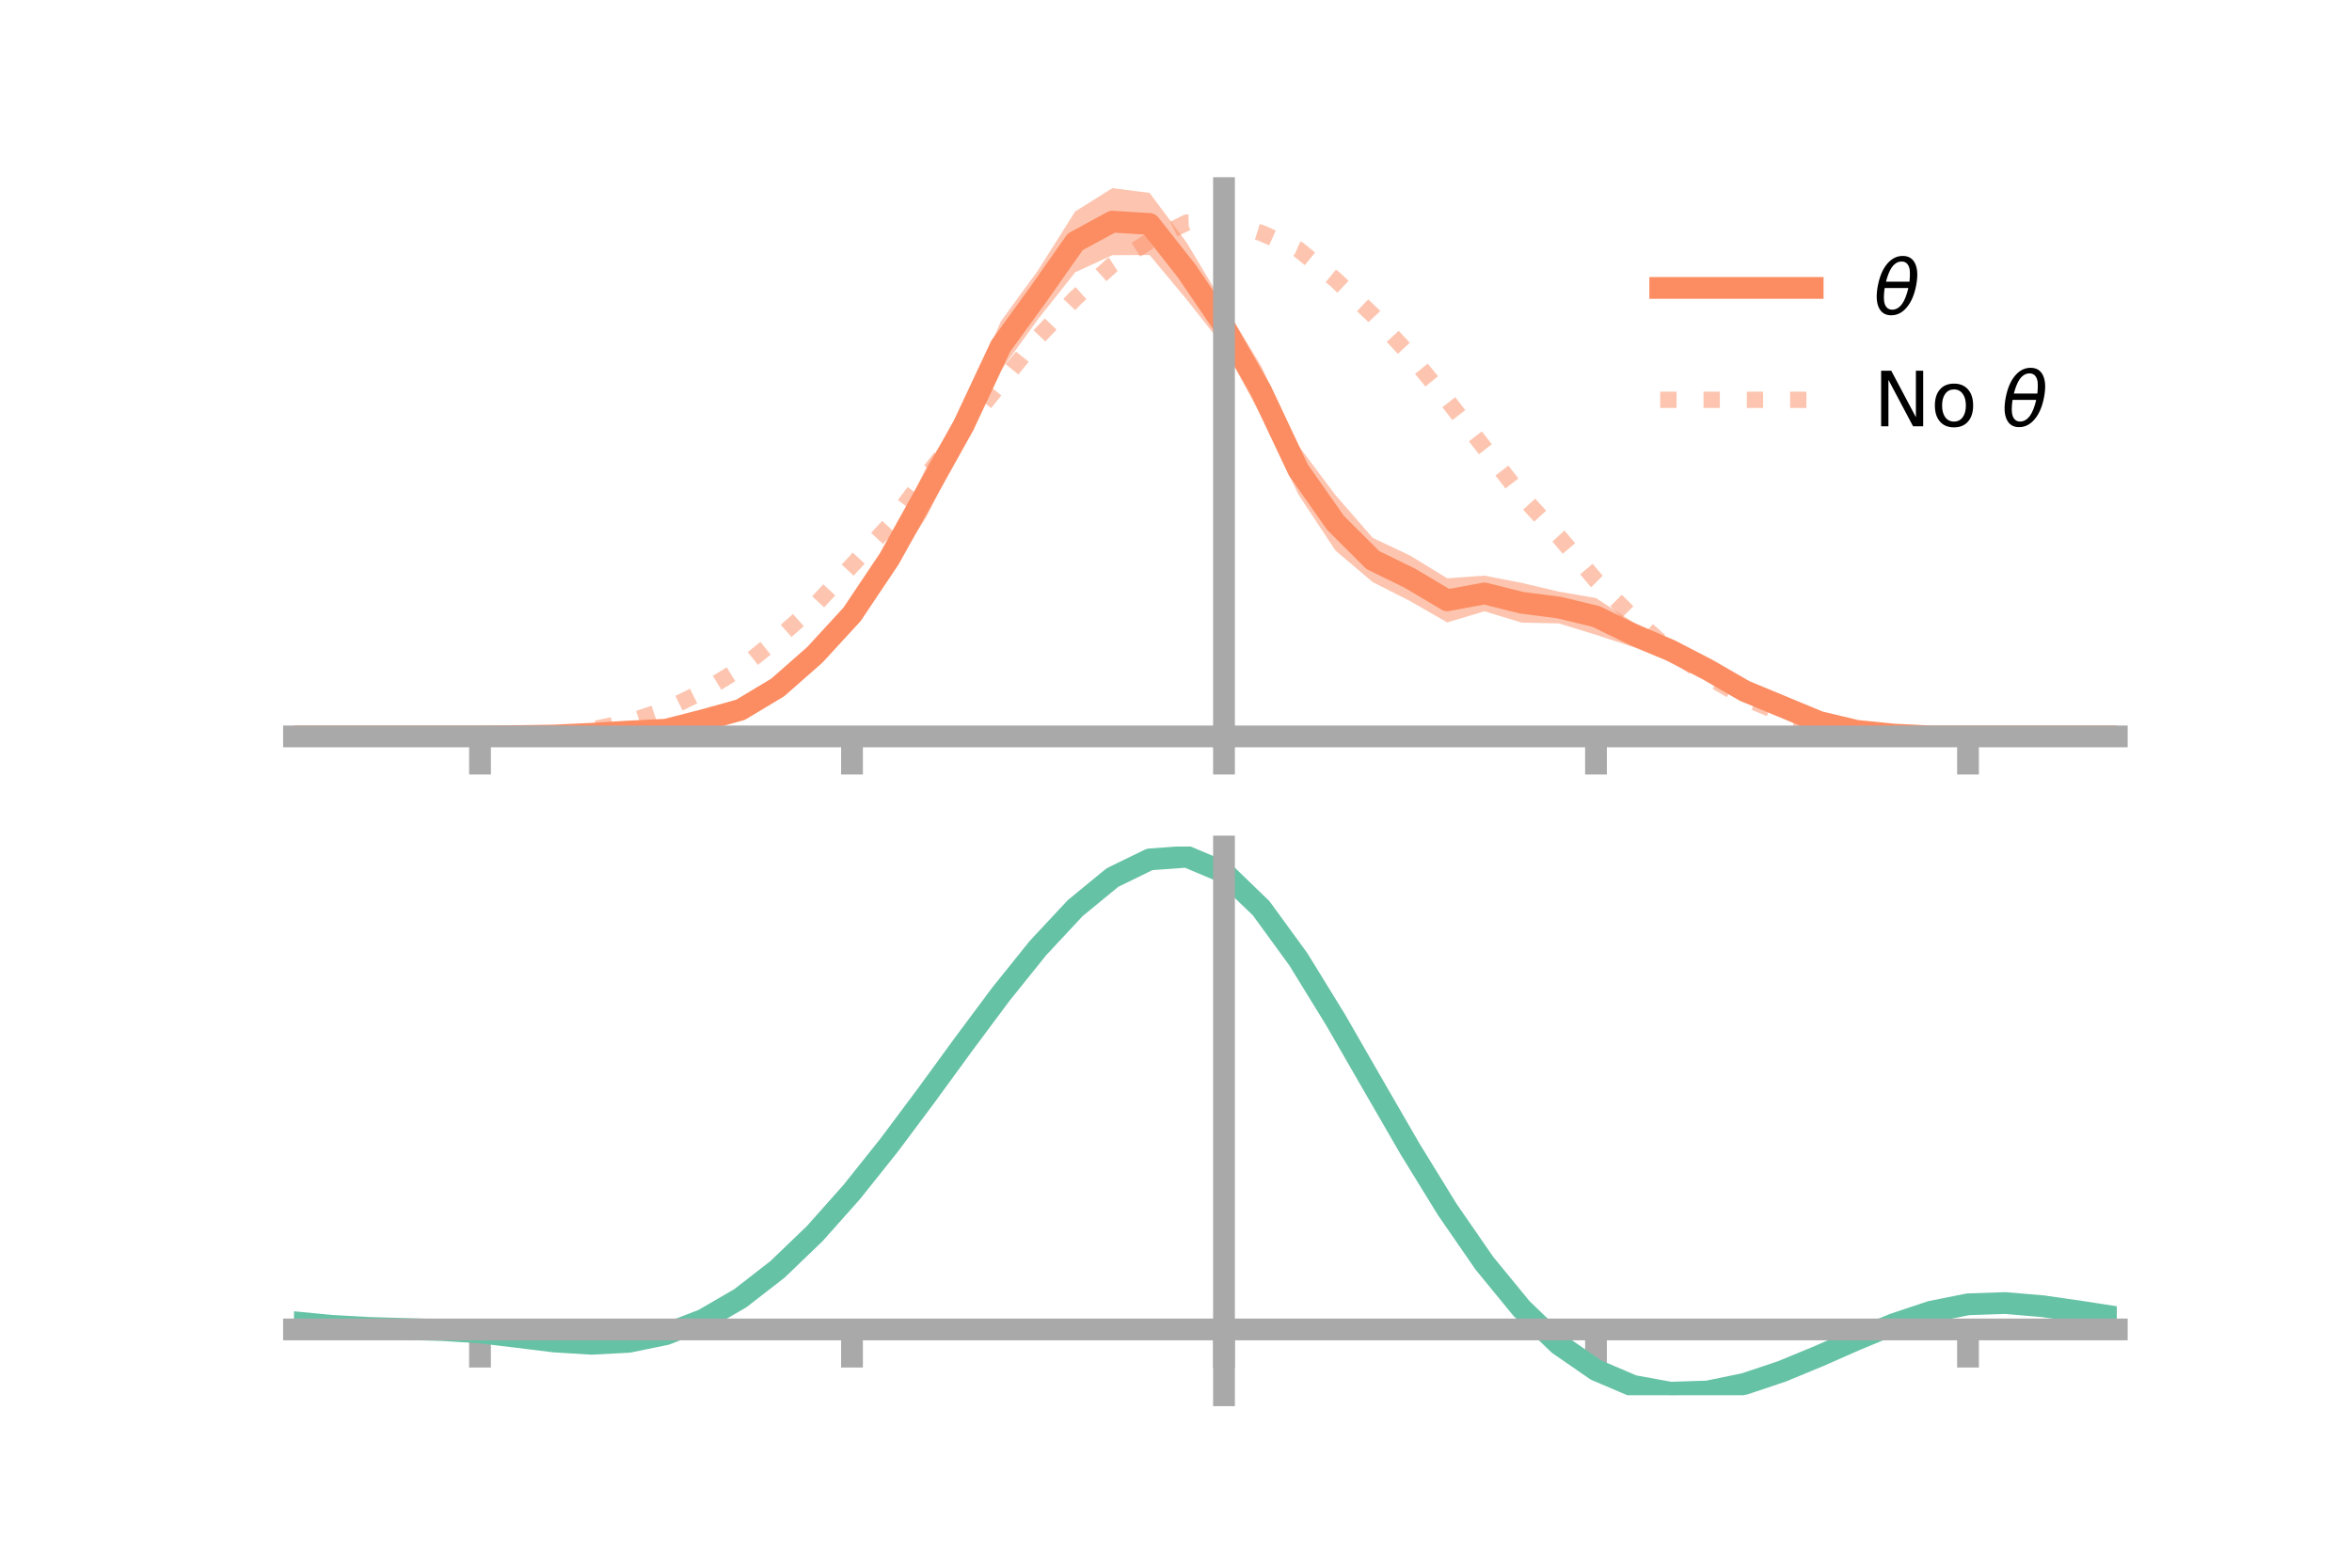 <?xml version="1.0" encoding="utf-8" standalone="no"?>
<!DOCTYPE svg PUBLIC "-//W3C//DTD SVG 1.1//EN"
  "http://www.w3.org/Graphics/SVG/1.1/DTD/svg11.dtd">
<!-- Created with matplotlib (https://matplotlib.org/) -->
<svg height="144pt" version="1.1" viewBox="0 0 216 144" width="216pt" xmlns="http://www.w3.org/2000/svg" xmlns:xlink="http://www.w3.org/1999/xlink">
 <defs>
  <style type="text/css">*{stroke-linecap:butt;stroke-linejoin:round;}</style>
 </defs>
 <g id="figure_1">
  <g id="patch_1">
   <path d="M 0 144 
L 216 144 
L 216 0 
L 0 0 
z
" style="fill:none;"/>
  </g>
  <g id="axes_1">
   <g id="patch_2">
    <path d="M 27 67.68 
L 194.4 67.68 
L 194.4 17.28 
L 27 17.28 
z
" style="fill:none;"/>
   </g>
   <g id="PolyCollection_1">
    <path clip-path="url(#pc0686ec1d3)" d="M 27 67.641 
L 27 67.641 
L 30.416 67.641 
L 33.833 67.641 
L 37.249 67.641 
L 40.665 67.641 
L 44.082 67.639 
L 47.498 67.576 
L 50.914 67.459 
L 54.331 67.199 
L 57.747 66.869 
L 61.163 66.511 
L 64.58 65.602 
L 67.996 64.544 
L 71.412 62.164 
L 74.829 59.27 
L 78.245 55.078 
L 81.661 49.87 
L 85.078 42.901 
L 88.494 37.423 
L 91.91 29.526 
L 95.327 24.829 
L 98.743 19.422 
L 102.159 17.28 
L 105.576 17.719 
L 108.992 22.297 
L 112.408 28.012 
L 115.824 33.624 
L 119.241 40.93 
L 122.657 45.489 
L 126.073 49.411 
L 129.49 51.025 
L 132.906 53.12 
L 136.322 52.872 
L 139.739 53.54 
L 143.155 54.342 
L 146.571 54.936 
L 149.988 57.154 
L 153.404 58.68 
L 156.82 60.732 
L 160.237 62.739 
L 163.653 64.227 
L 167.069 65.904 
L 170.486 66.905 
L 173.902 67.336 
L 177.318 67.604 
L 180.735 67.641 
L 184.151 67.641 
L 187.567 67.641 
L 190.984 67.641 
L 194.4 67.641 
L 194.4 67.641 
L 194.4 67.641 
L 190.984 67.641 
L 187.567 67.641 
L 184.151 67.641 
L 180.735 67.643 
L 177.318 67.68 
L 173.902 67.608 
L 170.486 67.352 
L 167.069 66.722 
L 163.653 65.558 
L 160.237 64.216 
L 156.82 62.28 
L 153.404 60.792 
L 149.988 59.432 
L 146.571 58.313 
L 143.155 57.265 
L 139.739 57.188 
L 136.322 56.15 
L 132.906 57.172 
L 129.49 55.21 
L 126.073 53.476 
L 122.657 50.586 
L 119.241 45.426 
L 115.824 38.236 
L 112.408 31.865 
L 108.992 27.529 
L 105.576 23.426 
L 102.159 23.437 
L 98.743 25.012 
L 95.327 29.323 
L 91.91 34.041 
L 88.494 40.716 
L 85.078 47.488 
L 81.661 52.812 
L 78.245 57.795 
L 74.829 61.035 
L 71.412 64.146 
L 67.996 65.861 
L 64.58 66.706 
L 61.163 67.546 
L 57.747 67.521 
L 54.331 67.605 
L 50.914 67.663 
L 47.498 67.653 
L 44.082 67.643 
L 40.665 67.641 
L 37.249 67.641 
L 33.833 67.641 
L 30.416 67.641 
L 27 67.641 
z
" style="fill:#fc8d62;fill-opacity:0.5;"/>
   </g>
   <g id="matplotlib.axis_1">
    <g id="xtick_1">
     <g id="line2d_1">
      <defs>
       <path d="M 0 0 
L 0 3.5 
" id="m9e82dded8d" style="stroke:#a9a9a9;stroke-width:2;"/>
      </defs>
      <g>
       <use style="fill:#a9a9a9;stroke:#a9a9a9;stroke-width:2;" x="44.082" xlink:href="#m9e82dded8d" y="67.641"/>
      </g>
     </g>
    </g>
    <g id="xtick_2">
     <g id="line2d_2">
      <g>
       <use style="fill:#a9a9a9;stroke:#a9a9a9;stroke-width:2;" x="78.245" xlink:href="#m9e82dded8d" y="67.641"/>
      </g>
     </g>
    </g>
    <g id="xtick_3">
     <g id="line2d_3">
      <g>
       <use style="fill:#a9a9a9;stroke:#a9a9a9;stroke-width:2;" x="112.408" xlink:href="#m9e82dded8d" y="67.641"/>
      </g>
     </g>
    </g>
    <g id="xtick_4">
     <g id="line2d_4">
      <g>
       <use style="fill:#a9a9a9;stroke:#a9a9a9;stroke-width:2;" x="146.571" xlink:href="#m9e82dded8d" y="67.641"/>
      </g>
     </g>
    </g>
    <g id="xtick_5">
     <g id="line2d_5">
      <g>
       <use style="fill:#a9a9a9;stroke:#a9a9a9;stroke-width:2;" x="180.735" xlink:href="#m9e82dded8d" y="67.641"/>
      </g>
     </g>
    </g>
   </g>
   <g id="matplotlib.axis_2"/>
   <g id="line2d_6">
    <path clip-path="url(#pc0686ec1d3)" d="M 27 67.641 
L 30.416 67.641 
L 33.833 67.641 
L 37.249 67.641 
L 40.665 67.641 
L 44.082 67.641 
L 47.498 67.614 
L 50.914 67.561 
L 54.331 67.402 
L 57.747 67.195 
L 61.163 67.028 
L 64.58 66.154 
L 67.996 65.203 
L 71.412 63.155 
L 74.829 60.152 
L 78.245 56.436 
L 81.661 51.341 
L 85.078 45.194 
L 88.494 39.07 
L 91.91 31.784 
L 95.327 27.076 
L 98.743 22.217 
L 102.159 20.358 
L 105.576 20.572 
L 108.992 24.913 
L 112.408 29.939 
L 115.824 35.93 
L 119.241 43.178 
L 122.657 48.037 
L 126.073 51.444 
L 129.49 53.117 
L 132.906 55.146 
L 136.322 54.511 
L 139.739 55.364 
L 143.155 55.804 
L 146.571 56.625 
L 149.988 58.293 
L 153.404 59.736 
L 156.82 61.506 
L 160.237 63.478 
L 163.653 64.892 
L 167.069 66.313 
L 170.486 67.128 
L 173.902 67.472 
L 177.318 67.642 
L 180.735 67.642 
L 184.151 67.641 
L 187.567 67.641 
L 190.984 67.641 
L 194.4 67.641 
" style="fill:none;stroke:#fc8d62;stroke-linecap:square;stroke-width:2;"/>
   </g>
   <g id="line2d_7">
    <path clip-path="url(#pc0686ec1d3)" d="M 27 67.641 
L 30.416 67.641 
L 33.833 67.641 
L 37.249 67.641 
L 40.665 67.641 
L 44.082 67.641 
L 47.498 67.612 
L 50.914 67.433 
L 54.331 67.015 
L 57.747 66.306 
L 61.163 65.178 
L 64.58 63.501 
L 67.996 61.405 
L 71.412 58.652 
L 74.829 55.611 
L 78.245 51.936 
L 81.661 48.252 
L 85.078 43.681 
L 88.494 39.412 
L 91.91 35.196 
L 95.327 30.988 
L 98.743 27.405 
L 102.159 24.324 
L 105.576 22.139 
L 108.992 20.445 
L 112.408 20.358 
L 115.824 21.402 
L 119.241 22.91 
L 122.657 25.697 
L 126.073 28.929 
L 129.49 32.602 
L 132.906 36.755 
L 136.322 41.149 
L 139.739 45.556 
L 143.155 49.279 
L 146.571 53.319 
L 149.988 56.73 
L 153.404 59.752 
L 156.82 62.14 
L 160.237 64.134 
L 163.653 65.543 
L 167.069 66.587 
L 170.486 67.215 
L 173.902 67.531 
L 177.318 67.63 
L 180.735 67.641 
L 184.151 67.641 
L 187.567 67.641 
L 190.984 67.641 
L 194.4 67.641 
" style="fill:none;stroke:#fc8d62;stroke-dasharray:1.5,2.475;stroke-dashoffset:0;stroke-opacity:0.5;stroke-width:1.5;"/>
   </g>
   <g id="patch_3">
    <path d="M 112.408 67.68 
L 112.408 17.28 
" style="fill:none;stroke:#a9a9a9;stroke-linecap:square;stroke-linejoin:miter;stroke-width:2;"/>
   </g>
   <g id="patch_4">
    <path d="M 194.4 67.68 
L 194.4 17.28 
" style="fill:none;"/>
   </g>
   <g id="patch_5">
    <path d="M 27 67.641 
L 194.4 67.641 
" style="fill:none;stroke:#a9a9a9;stroke-linecap:square;stroke-linejoin:miter;stroke-width:2;"/>
   </g>
   <g id="patch_6">
    <path d="M 27 17.28 
L 194.4 17.28 
" style="fill:none;"/>
   </g>
   <g id="legend_1">
    <g id="line2d_8">
     <path d="M 152.47 26.449 
L 166.47 26.449 
" style="fill:none;stroke:#fc8d62;stroke-linecap:square;stroke-width:2;"/>
    </g>
    <g id="line2d_9"/>
    <g id="text_1">
     <!-- $\theta$ -->
     <g transform="translate(172.07 28.899)scale(0.07 -0.07)">
      <defs>
       <path d="M 45.516 34.672 
L 14.453 34.672 
Q 12.359 20.062 14.5 13.875 
Q 17.188 6.25 24.469 6.25 
Q 31.781 6.25 37.359 13.922 
Q 42.234 20.656 45.516 34.672 
z
M 47.016 42.969 
Q 48.344 56.844 46.625 61.719 
Q 43.953 69.438 36.766 69.438 
Q 29.297 69.438 23.828 61.812 
Q 19.531 55.672 16.156 42.969 
z
M 38.188 76.766 
Q 49.906 76.766 54.594 66.406 
Q 59.281 56.109 55.719 37.844 
Q 52.203 19.625 43.453 9.281 
Q 34.766 -1.125 23.047 -1.125 
Q 11.281 -1.125 6.641 9.281 
Q 2 19.625 5.516 37.844 
Q 9.078 56.109 17.719 66.406 
Q 26.422 76.766 38.188 76.766 
z
" id="DejaVuSans-Oblique-952"/>
      </defs>
      <use transform="translate(0 0.234)" xlink:href="#DejaVuSans-Oblique-952"/>
     </g>
    </g>
    <g id="line2d_10">
     <path d="M 152.47 36.724 
L 166.47 36.724 
" style="fill:none;stroke:#fc8d62;stroke-dasharray:1.5,2.475;stroke-dashoffset:0;stroke-opacity:0.5;stroke-width:1.5;"/>
    </g>
    <g id="line2d_11"/>
    <g id="text_2">
     <!-- No $\theta$ -->
     <g transform="translate(172.07 39.174)scale(0.07 -0.07)">
      <defs>
       <path d="M 9.812 72.906 
L 23.094 72.906 
L 55.422 11.922 
L 55.422 72.906 
L 64.984 72.906 
L 64.984 0 
L 51.703 0 
L 19.391 60.984 
L 19.391 0 
L 9.812 0 
z
" id="DejaVuSans-78"/>
       <path d="M 30.609 48.391 
Q 23.391 48.391 19.188 42.75 
Q 14.984 37.109 14.984 27.297 
Q 14.984 17.484 19.156 11.844 
Q 23.344 6.203 30.609 6.203 
Q 37.797 6.203 41.984 11.859 
Q 46.188 17.531 46.188 27.297 
Q 46.188 37.016 41.984 42.703 
Q 37.797 48.391 30.609 48.391 
z
M 30.609 56 
Q 42.328 56 49.016 48.375 
Q 55.719 40.766 55.719 27.297 
Q 55.719 13.875 49.016 6.219 
Q 42.328 -1.422 30.609 -1.422 
Q 18.844 -1.422 12.172 6.219 
Q 5.516 13.875 5.516 27.297 
Q 5.516 40.766 12.172 48.375 
Q 18.844 56 30.609 56 
z
" id="DejaVuSans-111"/>
       <path id="DejaVuSans-32"/>
      </defs>
      <use transform="translate(0 0.234)" xlink:href="#DejaVuSans-78"/>
      <use transform="translate(74.805 0.234)" xlink:href="#DejaVuSans-111"/>
      <use transform="translate(135.986 0.234)" xlink:href="#DejaVuSans-32"/>
      <use transform="translate(167.773 0.234)" xlink:href="#DejaVuSans-Oblique-952"/>
     </g>
    </g>
   </g>
  </g>
  <g id="axes_2">
   <g id="patch_7">
    <path d="M 27 128.16 
L 194.4 128.16 
L 194.4 77.76 
L 27 77.76 
z
" style="fill:none;"/>
   </g>
   <g id="PolyCollection_2">
    <path clip-path="url(#p81542b15a5)" d="M 27 121.495 
L 27 121.412 
L 30.416 121.746 
L 33.833 121.939 
L 37.249 122.039 
L 40.665 122.137 
L 44.082 122.356 
L 47.498 122.767 
L 50.914 123.179 
L 54.331 123.379 
L 57.747 123.192 
L 61.163 122.482 
L 64.58 121.147 
L 67.996 119.127 
L 71.412 116.415 
L 74.829 113.053 
L 78.245 109.122 
L 81.661 104.742 
L 85.078 100.066 
L 88.494 95.283 
L 91.91 90.607 
L 95.327 86.277 
L 98.743 82.552 
L 102.159 79.704 
L 105.576 78.011 
L 108.992 77.76 
L 112.408 79.224 
L 115.824 82.569 
L 119.241 87.325 
L 122.657 92.957 
L 126.073 98.98 
L 129.49 104.981 
L 132.906 110.624 
L 136.322 115.65 
L 139.739 119.881 
L 143.155 123.208 
L 146.571 125.594 
L 149.988 127.063 
L 153.404 127.69 
L 156.82 127.588 
L 160.237 126.897 
L 163.653 125.774 
L 167.069 124.388 
L 170.486 122.914 
L 173.902 121.525 
L 177.318 120.398 
L 180.735 119.717 
L 184.151 119.604 
L 187.567 119.901 
L 190.984 120.402 
L 194.4 120.943 
L 194.4 121.05 
L 194.4 121.05 
L 190.984 120.536 
L 187.567 120.059 
L 184.151 119.777 
L 180.735 119.896 
L 177.318 120.585 
L 173.902 121.742 
L 170.486 123.183 
L 167.069 124.718 
L 163.653 126.159 
L 160.237 127.324 
L 156.82 128.043 
L 153.404 128.16 
L 149.988 127.544 
L 146.571 126.097 
L 143.155 123.761 
L 139.739 120.523 
L 136.322 116.42 
L 132.906 111.549 
L 129.49 106.08 
L 126.073 100.256 
L 122.657 94.404 
L 119.241 88.924 
L 115.824 84.294 
L 112.408 81.038 
L 108.992 79.619 
L 105.576 79.87 
L 102.159 81.517 
L 98.743 84.279 
L 95.327 87.88 
L 91.91 92.054 
L 88.494 96.552 
L 85.078 101.142 
L 81.661 105.619 
L 78.245 109.806 
L 74.829 113.559 
L 71.412 116.768 
L 67.996 119.363 
L 64.58 121.312 
L 61.163 122.618 
L 57.747 123.317 
L 54.331 123.488 
L 50.914 123.267 
L 47.498 122.838 
L 44.082 122.427 
L 40.665 122.213 
L 37.249 122.114 
L 33.833 122.009 
L 30.416 121.815 
L 27 121.495 
z
" style="fill:#66c2a5;fill-opacity:0.5;"/>
   </g>
   <g id="matplotlib.axis_3">
    <g id="xtick_6">
     <g id="line2d_12">
      <g>
       <use style="fill:#a9a9a9;stroke:#a9a9a9;stroke-width:2;" x="44.082" xlink:href="#m9e82dded8d" y="122.115"/>
      </g>
     </g>
    </g>
    <g id="xtick_7">
     <g id="line2d_13">
      <g>
       <use style="fill:#a9a9a9;stroke:#a9a9a9;stroke-width:2;" x="78.245" xlink:href="#m9e82dded8d" y="122.115"/>
      </g>
     </g>
    </g>
    <g id="xtick_8">
     <g id="line2d_14">
      <g>
       <use style="fill:#a9a9a9;stroke:#a9a9a9;stroke-width:2;" x="112.408" xlink:href="#m9e82dded8d" y="122.115"/>
      </g>
     </g>
    </g>
    <g id="xtick_9">
     <g id="line2d_15">
      <g>
       <use style="fill:#a9a9a9;stroke:#a9a9a9;stroke-width:2;" x="146.571" xlink:href="#m9e82dded8d" y="122.115"/>
      </g>
     </g>
    </g>
    <g id="xtick_10">
     <g id="line2d_16">
      <g>
       <use style="fill:#a9a9a9;stroke:#a9a9a9;stroke-width:2;" x="180.735" xlink:href="#m9e82dded8d" y="122.115"/>
      </g>
     </g>
    </g>
   </g>
   <g id="matplotlib.axis_4"/>
   <g id="line2d_17">
    <path clip-path="url(#p81542b15a5)" d="M 27 121.453 
L 30.416 121.781 
L 33.833 121.974 
L 37.249 122.077 
L 40.665 122.175 
L 44.082 122.391 
L 47.498 122.802 
L 50.914 123.223 
L 54.331 123.434 
L 57.747 123.254 
L 61.163 122.55 
L 64.58 121.229 
L 67.996 119.245 
L 71.412 116.591 
L 74.829 113.306 
L 78.245 109.464 
L 81.661 105.18 
L 85.078 100.604 
L 88.494 95.917 
L 91.91 91.331 
L 95.327 87.079 
L 98.743 83.416 
L 102.159 80.61 
L 105.576 78.941 
L 108.992 78.69 
L 112.408 80.131 
L 115.824 83.432 
L 119.241 88.125 
L 122.657 93.68 
L 126.073 99.618 
L 129.49 105.531 
L 132.906 111.087 
L 136.322 116.035 
L 139.739 120.202 
L 143.155 123.485 
L 146.571 125.846 
L 149.988 127.303 
L 153.404 127.925 
L 156.82 127.816 
L 160.237 127.111 
L 163.653 125.966 
L 167.069 124.553 
L 170.486 123.048 
L 173.902 121.634 
L 177.318 120.492 
L 180.735 119.806 
L 184.151 119.691 
L 187.567 119.98 
L 190.984 120.469 
L 194.4 120.997 
" style="fill:none;stroke:#66c2a5;stroke-linecap:square;stroke-width:2;"/>
   </g>
   <g id="patch_8">
    <path d="M 112.408 128.16 
L 112.408 77.76 
" style="fill:none;stroke:#a9a9a9;stroke-linecap:square;stroke-linejoin:miter;stroke-width:2;"/>
   </g>
   <g id="patch_9">
    <path d="M 194.4 128.16 
L 194.4 77.76 
" style="fill:none;"/>
   </g>
   <g id="patch_10">
    <path d="M 27 122.115 
L 194.4 122.115 
" style="fill:none;stroke:#a9a9a9;stroke-linecap:square;stroke-linejoin:miter;stroke-width:2;"/>
   </g>
   <g id="patch_11">
    <path d="M 27 77.76 
L 194.4 77.76 
" style="fill:none;"/>
   </g>
  </g>
 </g>
 <defs>
  <clipPath id="pc0686ec1d3">
   <rect height="50.4" width="167.4" x="27" y="17.28"/>
  </clipPath>
  <clipPath id="p81542b15a5">
   <rect height="50.4" width="167.4" x="27" y="77.76"/>
  </clipPath>
 </defs>
</svg>
